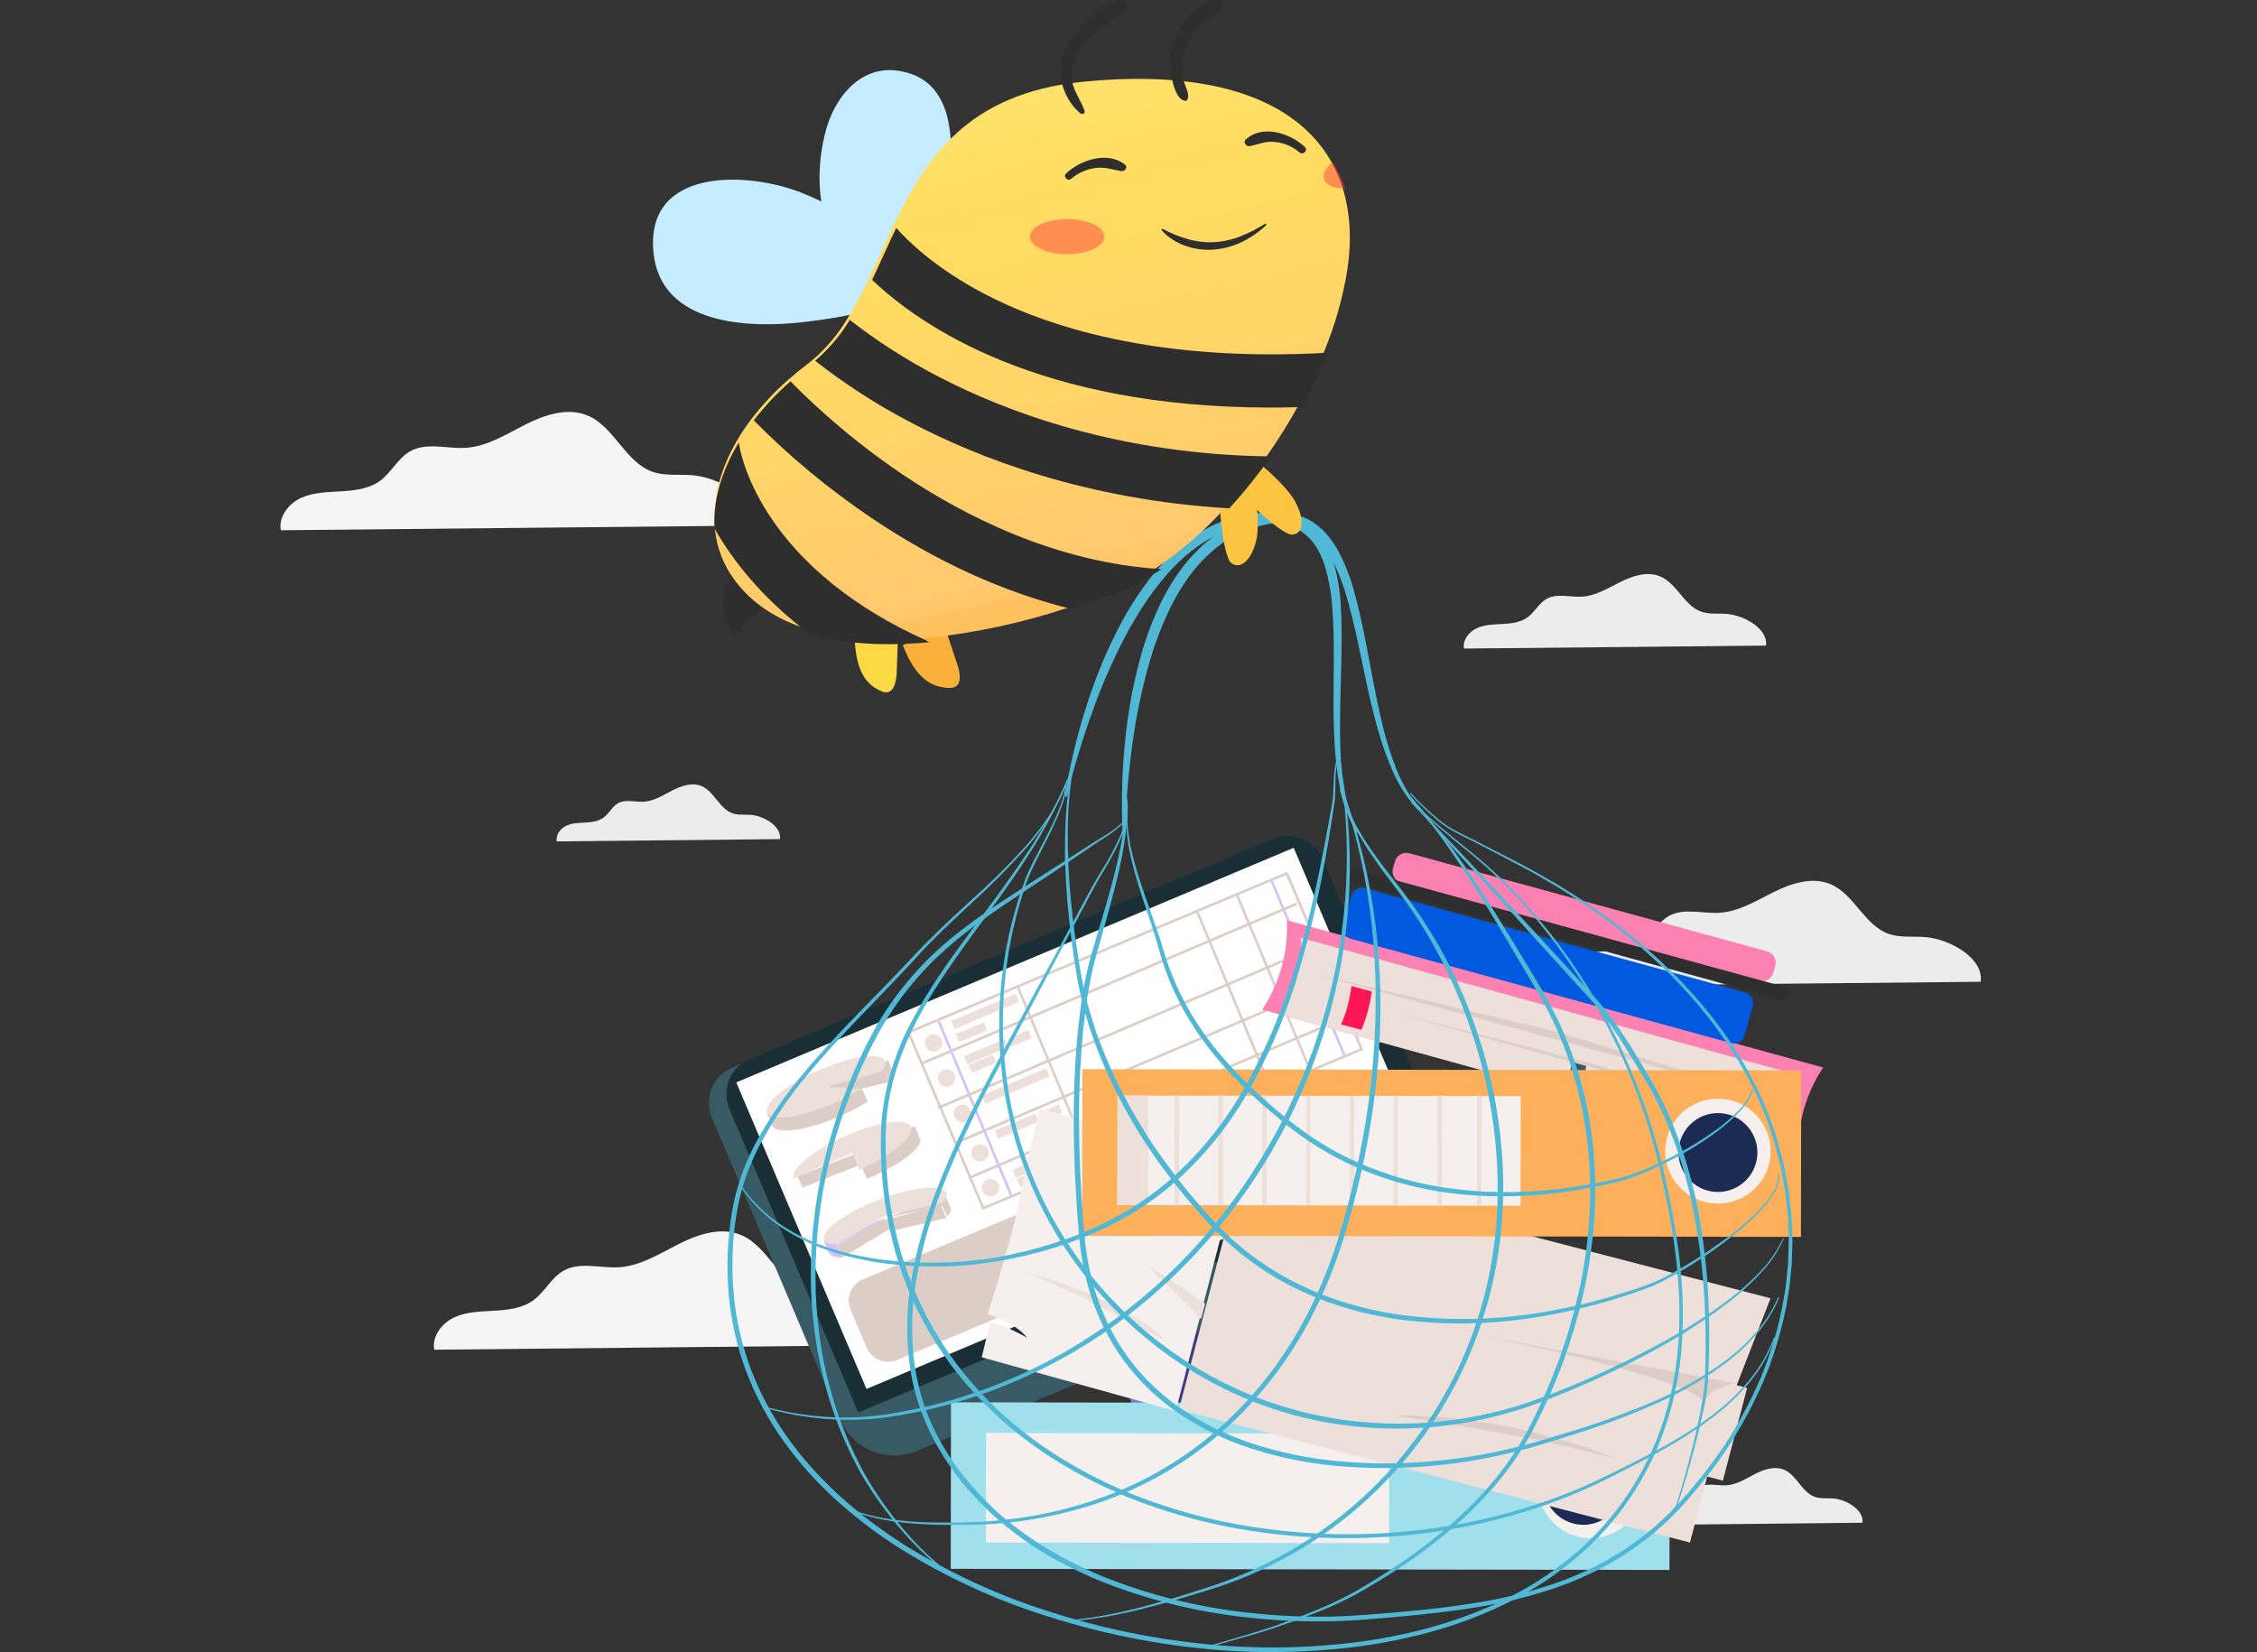 <svg width="515" height="377" viewBox="0 0 515 377" fill="none" xmlns="http://www.w3.org/2000/svg">
<rect x="0" y="0" width="515" height="377" fill="#333333" stroke="none"/>
<path d="M171.944 119.934C172.768 113.915 164.31 108.956 157.952 108.442C154.9 108.196 151.77 108.662 148.896 107.657C142.671 105.481 140.188 97.403 134.116 94.835C129.576 92.911 124.352 94.621 119.946 96.846C115.541 99.07 111.196 101.871 106.277 102.19C102.006 102.46 97.356 100.866 93.615 102.968C90.826 104.531 89.343 107.755 86.799 109.661C84.254 111.567 81.001 111.917 77.883 112.113C74.765 112.309 71.537 112.315 68.693 113.621C65.85 114.926 63.5 117.923 64.092 121L171.944 119.934Z" fill="#F5F5F5"/>
<path d="M451.949 224.036C452.697 218.687 445.02 214.289 439.254 213.831C436.503 213.608 433.642 214.024 431.038 213.133C425.389 211.199 423.134 204.024 417.626 201.741C413.508 200.03 408.766 201.554 404.759 203.548C400.752 205.542 396.794 208.012 392.358 208.289C388.48 208.536 384.264 207.121 380.87 208.982C378.339 210.374 377.016 213.241 374.682 214.928C372.347 216.615 369.425 216.934 366.594 217.084C363.763 217.235 360.834 217.265 358.255 218.428C355.676 219.59 353.549 222.265 354.083 225L451.949 224.036Z" fill="#ECECEC"/>
<path d="M402.964 147.327C403.491 143.536 398.061 140.418 394.022 140.091C392.085 139.939 390.074 140.23 388.235 139.599C384.264 138.228 382.676 133.146 378.796 131.526C375.897 130.313 372.556 131.393 369.743 132.794C366.93 134.195 364.153 135.954 361.015 136.154C358.281 136.33 355.314 135.323 352.924 136.645C351.14 137.628 350.209 139.678 348.566 140.861C346.923 142.044 344.888 142.28 342.872 142.389C340.855 142.499 338.814 142.517 337 143.336C335.185 144.154 333.684 146.059 334.058 148L402.964 147.327Z" fill="#ECECEC"/>
<path d="M424.974 347.483C425.363 344.583 421.362 342.202 418.36 341.952C416.929 341.834 415.443 342.058 414.097 341.572C411.162 340.525 409.987 336.64 407.118 335.4C404.975 334.477 402.502 335.3 400.42 336.372C398.337 337.445 396.285 338.785 393.965 338.941C391.943 339.072 389.75 338.317 387.984 339.315C386.669 340.069 385.981 341.622 384.763 342.538C383.545 343.455 382.029 343.623 380.555 343.71C379.081 343.798 377.553 343.804 376.213 344.434C374.873 345.063 373.777 346.516 374.039 348L424.974 347.483Z" fill="#ECECEC"/>
<path d="M177.974 191.483C178.363 188.584 174.368 186.203 171.365 185.954C169.927 185.835 168.441 186.06 167.101 185.573C164.165 184.526 162.99 180.643 160.121 179.402C157.977 178.474 155.51 179.303 153.421 180.369C151.332 181.434 149.291 182.787 146.964 182.943C144.948 183.074 142.749 182.32 140.983 183.317C139.667 184.071 138.979 185.623 137.761 186.54C136.543 187.456 135.026 187.624 133.552 187.705C132.078 187.786 130.555 187.805 129.209 188.435C127.863 189.064 126.773 190.516 127.041 192L177.974 191.483Z" fill="#ECECEC"/>
<path d="M206.944 306.91C207.768 300.891 199.304 295.944 192.952 295.429C189.9 295.185 186.77 295.65 183.896 294.646C177.671 292.472 175.188 284.402 169.116 281.83C164.576 279.914 159.352 281.622 154.946 283.845C150.54 286.067 146.196 288.866 141.277 289.178C137.006 289.453 132.356 287.861 128.615 289.955C125.826 291.523 124.343 294.744 121.799 296.648C119.254 298.552 116.001 298.901 112.883 299.097C109.765 299.293 106.531 299.299 103.693 300.603C100.855 301.908 98.5 304.92 99.092 308L206.944 306.91Z" fill="#F5F5F5"/>
<path d="M259.253 328L280 318.815L275.526 297L256 305.759L259.253 328Z" fill="#7D7CBF"/>
<path d="M253.269 331.985L294.49 314.636C295.324 314.285 295.738 313.383 295.415 312.622L295.412 312.617C295.089 311.856 294.151 311.523 293.317 311.874L252.096 329.224C251.262 329.575 250.848 330.476 251.171 331.238L251.174 331.243C251.497 332.004 252.435 332.336 253.269 331.985Z" fill="#7D7CBF"/>
<path d="M167.203 243.548L286.303 193.419C288.474 192.505 290.92 192.488 293.105 193.37C295.289 194.253 297.032 195.963 297.95 198.125L327.169 266.911C328.558 270.181 328.587 273.865 327.25 277.155C325.914 280.445 323.321 283.073 320.04 284.46L209.317 331.063C206.03 332.446 202.326 332.473 199.018 331.137C195.711 329.8 193.071 327.211 191.681 323.938L162.462 255.151C162.007 254.079 161.769 252.929 161.76 251.765C161.752 250.601 161.975 249.448 162.415 248.37C162.855 247.292 163.505 246.311 164.326 245.484C165.148 244.656 166.125 243.998 167.203 243.548V243.548Z" fill="#375A64"/>
<path d="M263.253 327L284 317.828L277.163 296L260 304.79L263.253 327Z" fill="url(#paint0_linear_553_2398)"/>
<path d="M291 314.985L270.79 323L260 303.319L278.586 297L291 314.985Z" fill="url(#paint1_linear_553_2398)"/>
<path d="M171.187 241.554L290.302 191.42C292.473 190.506 294.92 190.488 297.104 191.371C299.289 192.253 301.032 193.963 301.95 196.125L331.169 264.911C332.559 268.185 332.587 271.874 331.245 275.167C329.904 278.46 327.303 281.087 324.016 282.471L213.319 329.062C210.032 330.446 206.326 330.473 203.019 329.136C199.711 327.8 197.071 325.211 195.681 321.937L166.462 253.151C165.544 250.989 165.526 248.553 166.412 246.378C167.298 244.203 169.015 242.468 171.187 241.554Z" fill="#375A64"/>
<path d="M171.187 241.554L290.302 191.42C292.473 190.506 294.918 190.485 297.1 191.361C299.282 192.237 301.022 193.938 301.936 196.091L331.329 265.288L195.841 322.314L166.45 253.122C165.996 252.056 165.759 250.911 165.752 249.753C165.744 248.594 165.967 247.445 166.406 246.371C166.846 245.297 167.495 244.318 168.315 243.492C169.135 242.665 170.111 242.007 171.187 241.554Z" fill="#1A2E35"/>
<path d="M295.193 193.465L168 247L197.713 316.951L324.906 263.416L295.193 193.465Z" fill="white"/>
<path d="M255.269 330.985L296.49 313.636C297.324 313.285 297.738 312.383 297.415 311.622L297.412 311.617C297.089 310.856 296.151 310.523 295.317 310.874L254.096 328.224C253.262 328.575 252.848 329.476 253.171 330.238L253.174 330.243C253.497 331.004 254.435 331.336 255.269 330.985Z" fill="url(#paint2_linear_553_2398)"/>
<path d="M230.838 272.977C230.767 273.007 230.687 273.008 230.615 272.978C230.544 272.949 230.487 272.892 230.456 272.82L214.025 233.404C214.01 233.37 214.001 233.332 214 233.294C213.999 233.256 214.006 233.218 214.02 233.182C214.034 233.146 214.054 233.114 214.081 233.087C214.108 233.06 214.139 233.038 214.174 233.024C214.245 232.993 214.324 232.992 214.395 233.02C214.467 233.049 214.524 233.104 214.555 233.175L230.975 272.596C231.005 272.666 231.008 272.744 230.983 272.815C230.957 272.886 230.905 272.944 230.838 272.977Z" fill="#D0C3FC"/>
<path d="M248.828 264.979C248.756 265.007 248.677 265.007 248.606 264.978C248.535 264.949 248.478 264.893 248.446 264.822L232.023 225.403C231.993 225.333 231.992 225.253 232.02 225.182C232.048 225.111 232.103 225.053 232.172 225.023C232.243 224.993 232.323 224.992 232.395 225.022C232.466 225.051 232.523 225.108 232.553 225.18L248.976 264.592C249.007 264.664 249.008 264.744 248.98 264.816C248.952 264.889 248.897 264.947 248.828 264.979V264.979Z" fill="#DDCDC7"/>
<path d="M289.851 247.963C289.816 247.983 289.778 247.995 289.739 247.999C289.7 248.002 289.66 247.998 289.623 247.986C289.585 247.973 289.551 247.953 289.521 247.926C289.492 247.899 289.468 247.867 289.452 247.83L273.023 208.407C273.008 208.372 273 208.334 273 208.296C273 208.257 273.007 208.219 273.021 208.183C273.035 208.148 273.056 208.115 273.082 208.088C273.109 208.06 273.14 208.039 273.175 208.023C273.21 208.008 273.247 208 273.285 208C273.323 208 273.36 208.007 273.395 208.021C273.431 208.035 273.463 208.057 273.49 208.083C273.517 208.11 273.538 208.142 273.553 208.178L289.982 247.607C290.006 247.672 290.006 247.745 289.982 247.81C289.958 247.876 289.911 247.93 289.851 247.963V247.963Z" fill="#DDCDC7"/>
<path d="M298.843 243.977C298.808 243.992 298.771 244 298.733 244C298.695 244 298.658 243.993 298.623 243.978C298.588 243.963 298.557 243.942 298.53 243.915C298.503 243.888 298.482 243.856 298.468 243.82L282.023 204.407C281.993 204.336 281.992 204.255 282.021 204.183C282.049 204.111 282.105 204.054 282.175 204.023C282.245 203.993 282.324 203.992 282.395 204.021C282.466 204.05 282.523 204.106 282.553 204.178L298.974 243.597C299.005 243.665 299.008 243.743 298.984 243.814C298.96 243.885 298.909 243.944 298.843 243.977V243.977Z" fill="#DDCDC7"/>
<path d="M306.826 240.976C306.756 241.007 306.676 241.008 306.605 240.98C306.534 240.951 306.476 240.896 306.445 240.825L290.023 201.404C289.993 201.333 289.992 201.253 290.02 201.182C290.048 201.111 290.103 201.053 290.172 201.023C290.243 200.993 290.323 200.992 290.395 201.022C290.466 201.051 290.523 201.108 290.553 201.18L306.975 240.596C306.99 240.63 306.999 240.668 307 240.706C307.001 240.744 306.994 240.782 306.98 240.818C306.966 240.854 306.946 240.886 306.919 240.913C306.892 240.94 306.861 240.962 306.826 240.976V240.976Z" fill="#D0C3FC"/>
<path d="M295.821 206.571L210.411 242.977C210.338 243.007 210.257 243.008 210.183 242.978C210.11 242.948 210.052 242.89 210.021 242.817C209.992 242.744 209.993 242.663 210.023 242.591C210.052 242.519 210.108 242.461 210.18 242.43L295.589 206.024C295.661 205.993 295.742 205.992 295.815 206.021C295.888 206.051 295.946 206.108 295.976 206.181C296.007 206.253 296.008 206.335 295.979 206.408C295.95 206.481 295.893 206.54 295.821 206.571Z" fill="#DDCDC7"/>
<path d="M299.792 216.577L214.406 252.977C214.371 252.992 214.333 253 214.294 253C214.255 253 214.217 252.992 214.182 252.978C214.146 252.963 214.114 252.941 214.086 252.914C214.059 252.886 214.037 252.853 214.023 252.818C214.008 252.782 214 252.743 214 252.704C214 252.665 214.008 252.627 214.022 252.591C214.037 252.555 214.059 252.522 214.086 252.495C214.113 252.467 214.145 252.445 214.181 252.43L299.566 216.037C299.602 216.017 299.642 216.005 299.683 216.001C299.724 215.998 299.765 216.003 299.804 216.016C299.842 216.03 299.878 216.052 299.908 216.08C299.938 216.108 299.961 216.142 299.977 216.181C299.993 216.219 300.001 216.26 300 216.301C299.999 216.343 299.99 216.383 299.972 216.421C299.955 216.458 299.93 216.491 299.898 216.518C299.867 216.545 299.831 216.565 299.792 216.577V216.577Z" fill="#DDCDC7"/>
<path d="M303.804 224.577L218.406 260.977C218.371 260.992 218.333 261 218.294 261C218.255 261 218.217 260.992 218.182 260.978C218.146 260.963 218.114 260.941 218.086 260.914C218.059 260.886 218.037 260.853 218.022 260.818C218.008 260.782 218 260.743 218 260.704C218 260.665 218.007 260.627 218.022 260.591C218.037 260.555 218.059 260.522 218.086 260.495C218.113 260.467 218.145 260.445 218.181 260.43L303.566 224.037C303.602 224.017 303.642 224.005 303.683 224.001C303.724 223.998 303.765 224.003 303.804 224.016C303.842 224.03 303.878 224.052 303.908 224.08C303.938 224.108 303.961 224.142 303.977 224.181C303.993 224.219 304.001 224.26 304 224.301C303.999 224.343 303.99 224.383 303.972 224.421C303.955 224.458 303.93 224.491 303.898 224.518C303.867 224.545 303.831 224.565 303.792 224.577H303.804Z" fill="#DDCDC7"/>
<path d="M306.819 232.551L221.434 268.963C221.398 268.983 221.358 268.995 221.317 268.999C221.276 269.002 221.235 268.997 221.197 268.984C221.158 268.97 221.122 268.948 221.092 268.92C221.062 268.892 221.039 268.858 221.023 268.819C221.007 268.781 220.999 268.74 221 268.699C221.001 268.657 221.01 268.617 221.028 268.579C221.045 268.542 221.07 268.509 221.102 268.482C221.133 268.455 221.169 268.435 221.208 268.423L306.594 232.023C306.629 232.008 306.667 232 306.706 232C306.745 232 306.783 232.008 306.818 232.022C306.854 232.037 306.886 232.059 306.914 232.086C306.941 232.114 306.963 232.147 306.978 232.182C306.992 232.218 307 232.257 307 232.296C307 232.335 306.993 232.373 306.978 232.409C306.963 232.445 306.941 232.478 306.914 232.505C306.887 232.533 306.855 232.555 306.819 232.57V232.551Z" fill="#DDCDC7"/>
<path d="M310.818 239.69L224.47 275.977C224.434 275.992 224.396 276 224.358 276C224.32 276 224.282 275.992 224.246 275.978C224.211 275.963 224.179 275.941 224.152 275.914C224.125 275.887 224.104 275.855 224.09 275.819L207.024 235.687C207.009 235.653 207 235.615 207 235.577C207 235.54 207.007 235.502 207.021 235.467C207.035 235.432 207.056 235.4 207.083 235.373C207.11 235.346 207.142 235.324 207.177 235.31L293.525 199.022C293.596 198.993 293.677 198.993 293.749 199.021C293.821 199.049 293.879 199.104 293.911 199.174L310.977 239.306C310.992 239.341 311 239.38 311 239.418C311 239.457 310.993 239.495 310.978 239.531C310.963 239.566 310.941 239.599 310.914 239.626C310.886 239.653 310.854 239.675 310.818 239.69V239.69ZM224.513 275.326L310.303 239.269L293.464 199.674L207.673 235.736L224.513 275.326Z" fill="#DDCDC7"/>
<path d="M231.747 226.793L217 233L217.782 234.841L232.529 228.634L231.747 226.793Z" fill="#EDDFDA"/>
<path d="M246.747 262.793L232 269L232.782 270.841L247.529 264.634L246.747 262.793Z" fill="#EDDFDA"/>
<path d="M224.452 233.284L218 236L218.782 237.841L225.234 235.125L224.452 233.284Z" fill="#EDDFDA"/>
<path d="M213 240C214.105 240 215 239.105 215 238C215 236.895 214.105 236 213 236C211.895 236 211 236.895 211 238C211 239.105 211.895 240 213 240Z" fill="#EDDFDA"/>
<path d="M229.217 237.121L220 241L220.782 242.841L229.999 238.962L229.217 237.121Z" fill="#EDDFDA"/>
<path d="M234.608 235.06L230 237L230.782 238.841L235.39 236.901L234.608 235.06Z" fill="#EDDFDA"/>
<path d="M226.53 240.672L221 243L221.782 244.841L227.312 242.513L226.53 240.672Z" fill="#EDDFDA"/>
<path d="M216 248C217.105 248 218 247.105 218 246C218 244.895 217.105 244 216 244C214.895 244 214 244.895 214 246C214 247.105 214.895 248 216 248Z" fill="#EDDFDA"/>
<path d="M238.747 243.793L224 250L224.782 251.841L239.529 245.634L238.747 243.793Z" fill="#EDDFDA"/>
<path d="M220.407 255.906C221.425 255.477 221.901 254.306 221.469 253.289C221.037 252.272 219.861 251.796 218.843 252.224C217.825 252.653 217.35 253.824 217.782 254.841C218.214 255.857 219.389 256.334 220.407 255.906Z" fill="#EDDFDA"/>
<path d="M236.217 254.121L227 258L227.782 259.841L236.999 255.962L236.217 254.121Z" fill="#EDDFDA"/>
<path d="M245.139 260.733L235 265L235.782 266.841L245.921 262.574L245.139 260.733Z" fill="#EDDFDA"/>
<path d="M233.765 265.836L231 267L231.782 268.841L234.547 267.677L233.765 265.836Z" fill="#EDDFDA"/>
<path d="M241.608 252.06L237 254L237.782 255.841L242.39 253.901L241.608 252.06Z" fill="#EDDFDA"/>
<path d="M224.393 264.922C225.414 264.498 225.894 263.329 225.467 262.31C225.04 261.291 223.867 260.809 222.847 261.233C221.827 261.657 221.346 262.826 221.773 263.844C222.2 264.863 223.373 265.345 224.393 264.922Z" fill="#EDDFDA"/>
<path d="M226 273C227.105 273 228 272.105 228 271C228 269.895 227.105 269 226 269C224.895 269 224 269.895 224 271C224 272.105 224.895 273 226 273Z" fill="#EDDFDA"/>
<path d="M203 246.875L190.107 250L189 247.556L201.705 244L203 246.875Z" fill="#DDCDC7"/>
<path d="M176.204 256.843C177.088 258.986 183.924 258.066 191.484 254.789C193.737 253.818 195.915 252.674 198 251.366L196.698 248.523L188.677 248L175 253.938L176.204 256.843Z" fill="#DDCDC7"/>
<path d="M189 248L201.927 244.452L203.238 247.236C203.891 246.344 204.155 245.554 203.909 244.943L202.678 242L189 248Z" fill="#DDCDC7"/>
<path d="M186.933 244.175C179.529 247.41 174.226 251.745 175.093 253.86C175.96 255.975 182.659 255.061 190.063 251.826C192.239 250.888 194.343 249.782 196.359 248.517L188.498 248.001L201.138 244.542C201.866 243.603 202.167 242.776 201.909 242.141C201.042 240.026 194.336 240.934 186.933 244.175Z" fill="#EDDFDA"/>
<path d="M196.6 266.254L197.8 269C205.37 265.909 210.791 261.767 209.905 259.746L208.705 257L195 262.575L196.6 266.23" fill="#DDCDC7"/>
<path d="M197 265.522L183.12 271L182 268.507L195.867 263L197 265.522Z" fill="#DDCDC7"/>
<path d="M196.067 266.949C203.471 263.678 208.774 259.293 207.907 257.154C207.04 255.016 200.341 255.934 192.931 259.205C185.522 262.476 180.231 266.861 181.092 269L194.502 263.055L196.067 266.949Z" fill="#EDDFDA"/>
<path d="M202 278L214.955 275.135L216.211 277.588C216.873 276.818 217.155 276.133 216.916 275.598L215.776 273L202 278Z" fill="#DDCDC7"/>
<path d="M202 278.393L203.046 281L216 277.949L214.633 275L202 278.393Z" fill="#DDCDC7"/>
<path d="M191 284.307L192.134 287L203 280.444L201.817 278L191 284.307Z" fill="#DDCDC7"/>
<path d="M189.159 285.888C189.459 286.595 190.543 286.954 192.151 287L190.992 284.307L202 278L188 283.212L189.159 285.888Z" fill="#D0C3FC"/>
<path d="M200.458 273.801C192.786 276.783 187.248 280.809 188.083 282.855C188.387 283.582 189.463 283.952 191.06 284L201.98 277.505L215.073 274.439C215.847 273.556 216.168 272.763 215.915 272.154C215.073 270.115 208.131 270.848 200.458 273.801Z" fill="#EDDFDA"/>
<path d="M307.86 245.235L196.881 291.946C194.185 293.08 192.936 296.204 194.091 298.922L197.729 307.486C198.883 310.205 202.004 311.488 204.7 310.354L315.68 263.643C318.375 262.509 319.624 259.385 318.47 256.667L314.832 248.103C313.677 245.384 310.556 244.101 307.86 245.235Z" fill="#DDCDC7"/>
<path d="M381 320.256L217 320L216.94 358L380.94 358.256L381 320.256Z" fill="#A0E0ED"/>
<path d="M374.886 339.944C375.417 333.338 370.491 327.556 363.885 327.03C357.278 326.504 351.492 331.432 350.961 338.039C350.43 344.645 355.356 350.426 361.962 350.953C368.569 351.479 374.355 346.55 374.886 339.944Z" fill="#F5F0EE"/>
<path d="M363.923 347.56C368.675 346.103 371.338 341.073 369.869 336.325C368.401 331.576 363.358 328.907 358.605 330.363C353.853 331.819 351.19 336.85 352.659 341.598C354.127 346.347 359.171 349.016 363.923 347.56Z" fill="#1C2B54"/>
<path d="M317 327.144L225 327L224.961 352L316.96 352.144L317 327.144Z" fill="#F5F0EE"/>
<path d="M283 265.015L237.195 253C237.195 253 234.088 265.967 232.136 276.006C230.92 282.327 225.38 299.865 225.38 299.865C225.38 299.865 231.655 301.768 234.349 305.253C234.349 305.253 228.639 301.982 225.946 301.78L224 309.727L268.279 322L283 265.015Z" fill="#F5F0EE"/>
<path d="M404 296.264L283.802 265L269 321.664L385.615 352L389.546 336.954L393.129 337.881L398.656 316.722L396.272 316.099L404 296.264Z" fill="#EDDFDA"/>
<path d="M339 305L396 315.661C396 315.661 389.48 316.721 389.124 320C389.124 319.975 387.436 314.936 339 305Z" fill="#DDCDC7"/>
<path d="M369 333C369 333 345.795 322.732 318 323.005C318 323.005 349.698 327.353 369 333Z" fill="#DDCDC7"/>
<path d="M275 297.488C275 297.488 267.196 291.662 262 289C262 289 272.053 298.642 274.064 301L275 297.488Z" fill="#EDDFDA"/>
<path d="M233 290C233 290 255.636 295.555 266 306C266 306 243.092 293.341 233 290Z" fill="#EDDFDA"/>
<path d="M410.363 264L288 230.396C291.998 224.364 293.972 217.222 293.637 210V210L416 243.604C411.998 249.635 410.024 256.777 410.363 264V264Z" fill="#FC81B3"/>
<path d="M403.162 217.076L321.634 194.722C320.179 194.323 318.68 195.157 318.285 196.584L317.848 198.163C317.453 199.59 318.313 201.07 319.767 201.469L401.295 223.823C402.75 224.221 404.25 223.388 404.645 221.961L405.082 220.382C405.476 218.955 404.617 217.475 403.162 217.076Z" fill="#FC81B3"/>
<path d="M398.18 226.452L311.439 202.669C310.092 202.299 308.699 203.088 308.328 204.43L306.472 211.135C306.101 212.477 306.892 213.865 308.239 214.234L394.979 238.017C396.326 238.386 397.719 237.598 398.091 236.256L399.946 229.551C400.317 228.209 399.527 226.821 398.18 226.452Z" fill="#0059DF"/>
<path d="M406.648 225.048L309.65 198.452C308.739 198.203 307.821 198.647 307.6 199.446C307.379 200.244 307.939 201.094 308.85 201.344L405.848 227.939C406.759 228.189 407.677 227.744 407.898 226.946C408.119 226.148 407.56 225.298 406.648 225.048Z" fill="#2E2E2E"/>
<path d="M406.197 263L292 231.485C295.58 226.392 297.28 220.211 296.81 214L411 245.515C407.422 250.608 405.724 256.79 406.197 263V263Z" fill="#EDDFDA"/>
<path d="M306 233.763L310.637 235C311.825 232.195 312.62 229.248 313 226.237L308.344 225C308.037 228.022 307.246 230.979 306 233.763V233.763Z" fill="#FE1556"/>
<path d="M357 248.13L360.313 249C361.16 247.04 361.728 244.98 362 242.876L358.669 242C358.45 244.113 357.887 246.181 357 248.13V248.13Z" fill="#375A64"/>
<path d="M299 222L355.058 235.393L406 251L299 222Z" fill="#DDCDC7"/>
<path d="M318 231L362.913 242.604L404 255L318 231Z" fill="#DDCDC7"/>
<path d="M411 244.256L247 244L246.94 282L410.94 282.256L411 244.256Z" fill="#FCB05C"/>
<path d="M400.15 271.492C405.033 267.01 405.34 259.436 400.836 254.574C396.332 249.712 388.723 249.404 383.84 253.885C378.958 258.367 378.651 265.941 383.155 270.803C387.659 275.665 395.268 275.973 400.15 271.492Z" fill="#F5F0EE"/>
<path d="M401 263C401 264.78 400.472 266.52 399.483 268C398.494 269.48 397.089 270.634 395.444 271.315C393.8 271.996 391.99 272.174 390.244 271.827C388.498 271.48 386.895 270.623 385.636 269.364C384.377 268.105 383.52 266.502 383.173 264.756C382.826 263.01 383.004 261.2 383.685 259.556C384.366 257.911 385.52 256.506 387 255.517C388.48 254.528 390.22 254 392 254C394.387 254 396.676 254.948 398.364 256.636C400.052 258.324 401 260.613 401 263V263Z" fill="#1C2B54"/>
<path d="M347 250.144L255 250L254.961 275L346.96 275.144L347 250.144Z" fill="#F5F0EE"/>
<path d="M262 250.011L255 250L254.961 275L261.961 275.011L262 250.011Z" fill="#EDDFDA"/>
<path d="M278.031 250L278 275L279 275.001L279.031 250.001L278.031 250Z" fill="#EDDFDA"/>
<path d="M268.031 250L268 275L269 275.001L269.031 250.001L268.031 250Z" fill="#EDDFDA"/>
<path d="M298.031 250L298 275L299 275.001L299.031 250.001L298.031 250Z" fill="#EDDFDA"/>
<path d="M288.026 250L288 275L289 275.001L289.026 250.001L288.026 250Z" fill="#EDDFDA"/>
<path d="M318.031 250L318 275L319 275.001L319.031 250.001L318.031 250Z" fill="#EDDFDA"/>
<path d="M308.031 250L308 275L309 275.001L309.031 250.001L308.031 250Z" fill="#EDDFDA"/>
<path d="M337.026 250L337 275L338 275.001L338.026 250.001L337.026 250Z" fill="#EDDFDA"/>
<path d="M328.031 250L328 275L329 275.001L329.031 250.001L328.031 250Z" fill="#EDDFDA"/>
<path d="M256.224 190.748C255.977 187.283 255.971 183.818 256.033 180.322C256.094 176.826 256.298 173.392 256.649 169.932C257.265 162.987 258.518 156.112 260.391 149.392C261.346 146.014 262.543 142.708 263.973 139.5C265.392 136.261 267.146 133.178 269.206 130.3C271.294 127.381 273.806 124.787 276.66 122.603C279.561 120.432 282.843 118.816 286.338 117.837C288.105 117.339 289.927 117.059 291.763 117.003C293.658 116.964 295.543 117.293 297.311 117.972C299.066 118.686 300.655 119.749 301.984 121.094C303.256 122.413 304.35 123.891 305.239 125.492C306.908 128.617 308.202 131.927 309.092 135.354C310.035 138.727 310.762 142.1 311.44 145.522C312.79 152.318 313.906 159.12 315.558 165.799C316.351 169.142 317.392 172.422 318.671 175.612C319.914 178.801 321.681 181.763 323.899 184.376C323.929 184.4 323.954 184.431 323.972 184.466C323.989 184.5 323.999 184.538 324 184.577C324.001 184.616 323.994 184.655 323.979 184.69C323.964 184.726 323.941 184.758 323.913 184.785C323.884 184.811 323.85 184.831 323.813 184.843C323.776 184.855 323.737 184.859 323.698 184.854C323.659 184.85 323.622 184.837 323.588 184.817C323.555 184.797 323.526 184.77 323.504 184.738C321.11 182.169 319.178 179.208 317.796 175.986C316.395 172.794 315.231 169.504 314.313 166.142C312.408 159.457 311.181 152.649 309.696 145.903C308.956 142.542 308.167 139.193 307.187 135.924C306.272 132.674 304.983 129.539 303.346 126.583C302.541 125.163 301.553 123.853 300.406 122.689C299.286 121.569 297.947 120.691 296.473 120.107C294.986 119.554 293.405 119.296 291.818 119.346C290.18 119.413 288.557 119.681 286.985 120.143C283.771 121.054 280.754 122.551 278.09 124.559C275.441 126.608 273.11 129.034 271.173 131.76C267.252 137.237 264.589 143.591 262.586 150.098C260.644 156.672 259.226 163.388 258.344 170.184C257.41 177.007 256.867 183.877 256.717 190.761V190.761C256.716 190.793 256.709 190.825 256.696 190.854C256.683 190.884 256.664 190.91 256.64 190.932C256.617 190.955 256.589 190.972 256.559 190.984C256.529 190.995 256.497 191.001 256.464 191C256.399 190.997 256.338 190.969 256.293 190.922C256.249 190.875 256.224 190.813 256.224 190.748V190.748Z" fill="#50B8D4"/>
<path d="M243 181.619C243.496 178.2 244.224 174.824 245.02 171.466C245.816 168.108 246.74 164.75 247.792 161.477C249.851 154.85 252.515 148.425 255.749 142.282C257.393 139.205 259.254 136.249 261.319 133.435C263.384 130.579 265.741 127.943 268.351 125.572C270.993 123.171 273.978 121.175 277.208 119.649C280.483 118.143 284.012 117.259 287.612 117.042C289.435 116.93 291.264 117.041 293.06 117.372C294.904 117.734 296.66 118.449 298.231 119.478C299.781 120.544 301.097 121.913 302.1 123.502C303.055 125.052 303.805 126.718 304.334 128.459C305.285 131.844 305.837 135.327 305.98 138.839C306.176 142.319 306.164 145.774 306.102 149.218C305.974 156.111 305.637 162.973 305.809 169.811C305.874 173.222 306.189 176.624 306.751 179.989C307.287 183.348 308.372 186.597 309.964 189.605C309.982 189.635 309.993 189.668 309.998 189.703C310.002 189.737 310 189.772 309.991 189.805C309.982 189.839 309.966 189.87 309.945 189.898C309.923 189.925 309.897 189.948 309.867 189.965C309.806 189.999 309.735 190.009 309.668 189.992C309.6 189.975 309.542 189.932 309.505 189.874C307.731 186.87 306.489 183.584 305.833 180.16C305.147 176.761 304.715 173.316 304.542 169.854C304.107 162.943 304.358 156.05 304.346 149.193C304.346 145.762 304.279 142.343 304.021 138.955C303.819 135.602 303.231 132.283 302.271 129.064C301.791 127.513 301.11 126.031 300.245 124.656C299.391 123.335 298.28 122.2 296.977 121.316C295.648 120.47 294.169 119.887 292.619 119.6C291.017 119.322 289.387 119.242 287.765 119.362C284.463 119.582 281.23 120.41 278.23 121.805C275.221 123.23 272.441 125.092 269.979 127.33C265.016 131.836 261.086 137.453 257.769 143.363C254.494 149.351 251.696 155.588 249.402 162.015C247.049 168.454 245.067 175.021 243.465 181.686V181.686C243.449 181.749 243.41 181.802 243.355 181.837C243.3 181.871 243.235 181.882 243.172 181.869C243.12 181.851 243.076 181.817 243.045 181.772C243.014 181.727 242.998 181.674 243 181.619V181.619Z" fill="#50B8D4"/>
<path d="M257.26 182.625C257.547 185.55 257.049 188.497 255.817 191.168C254.645 193.822 253.287 196.391 251.753 198.856C251.016 200.107 250.273 201.345 249.592 202.614L247.565 206.446L243.507 214.122L235.397 229.468C232.671 234.575 229.908 239.658 227.225 244.777C221.865 255.009 216.788 265.425 213.104 276.347C211.234 281.788 209.833 287.376 208.917 293.053C208.013 298.719 207.887 304.481 208.542 310.181C209.189 315.872 210.809 321.413 213.331 326.563C215.889 331.689 219.186 336.417 223.118 340.597C225.05 342.716 227.117 344.709 229.306 346.565C231.527 348.394 233.843 350.107 236.244 351.696C238.657 353.264 241.156 354.71 243.704 356.053C246.252 357.395 248.892 358.579 251.556 359.714C262.305 364.027 273.606 366.83 285.134 368.043C290.89 368.684 296.68 368.975 302.472 368.915C308.262 368.872 314.039 368.305 319.835 367.817C325.63 367.329 331.383 366.657 337.099 365.706C342.816 364.802 348.449 363.433 353.94 361.611C359.423 359.798 364.669 357.34 369.565 354.289C374.447 351.217 378.905 347.525 382.827 343.306C386.726 339.059 390.305 334.531 393.534 329.761C396.68 324.931 399.409 319.847 401.694 314.562C403.908 309.248 405.587 303.73 406.704 298.087L407.441 293.816L407.883 289.545L407.993 288.471L408.03 287.397L408.097 285.243L408.165 283.089C408.165 282.369 408.116 281.649 408.091 280.935L408.005 278.781C407.969 278.061 408.005 277.341 407.87 276.628L407.391 272.356C407.33 271.642 407.164 270.941 407.041 270.233L406.649 268.11L406.249 265.992L405.709 263.906C404.364 258.306 402.365 252.881 399.754 247.742C397.152 242.599 394.068 237.71 390.544 233.141C387.024 228.562 383.144 224.267 378.941 220.297C374.744 216.31 370.29 212.6 365.605 209.192C360.907 205.8 356.02 202.673 350.969 199.826C348.451 198.386 345.879 197.056 343.306 195.713L335.583 191.699C332.986 190.417 330.303 189.166 328.074 187.257C325.854 185.379 323.754 183.366 321.787 181.228C321.763 181.202 321.75 181.169 321.75 181.134C321.75 181.099 321.763 181.065 321.787 181.039C321.812 181.014 321.847 181 321.882 181C321.918 181 321.952 181.014 321.977 181.039C323.95 183.154 326.052 185.147 328.27 187.006C330.475 188.88 333.127 190.094 335.73 191.363L343.484 195.347C346.063 196.671 348.654 197.995 351.183 199.429C356.266 202.26 361.185 205.37 365.918 208.747C370.648 212.134 375.148 215.827 379.389 219.803C383.638 223.774 387.564 228.075 391.128 232.665C394.704 237.262 397.823 242.193 400.441 247.388C403.09 252.572 405.118 258.046 406.483 263.698L407.041 265.803L407.441 267.945L407.846 270.087C407.969 270.8 408.14 271.508 408.202 272.234L408.693 276.56C408.797 277.28 408.797 278.006 408.834 278.733L408.926 280.911C408.926 281.631 409 282.357 409 283.083L408.939 285.261L408.871 287.44L408.834 288.526L408.73 289.612L408.288 293.944L407.557 298.215C406.437 303.92 404.749 309.5 402.517 314.873C400.221 320.215 397.475 325.354 394.308 330.237C391.067 335.066 387.472 339.651 383.551 343.953C379.578 348.239 375.06 351.993 370.112 355.119C365.153 358.218 359.839 360.718 354.284 362.563C348.74 364.403 343.055 365.789 337.283 366.706C331.524 367.67 325.735 368.317 319.939 368.854C317.041 369.123 314.143 369.361 311.239 369.592C308.335 369.824 305.413 369.94 302.496 369.989C296.658 370.061 290.82 369.776 285.017 369.135C273.377 367.935 261.962 365.127 251.102 360.794C248.407 359.671 245.742 358.463 243.12 357.133C240.499 355.803 238 354.314 235.55 352.715C233.121 351.087 230.78 349.331 228.539 347.456C226.302 345.56 224.191 343.522 222.221 341.354C218.221 337.072 214.87 332.234 212.275 326.991C209.707 321.723 208.061 316.059 207.406 310.242C206.751 304.443 206.889 298.583 207.818 292.821C208.751 287.082 210.19 281.434 212.115 275.944C215.891 264.961 221.067 254.533 226.488 244.313L242.991 213.829L247.111 206.19L249.18 202.37C249.88 201.095 250.635 199.863 251.384 198.624C252.93 196.187 254.305 193.647 255.498 191.021C256.634 188.391 257.34 185.53 257.002 182.662C256.998 182.63 257.007 182.597 257.027 182.571C257.047 182.546 257.077 182.529 257.109 182.525C257.142 182.521 257.175 182.53 257.201 182.55C257.227 182.57 257.244 182.599 257.248 182.631L257.26 182.625Z" fill="#50B8D4"/>
<path d="M243.594 178.147C241.67 183.912 238.078 188.957 234.168 193.521C230.136 198.02 225.871 202.308 221.389 206.365C216.976 210.49 212.539 214.573 208.555 219.088C204.467 223.542 200.213 227.831 196.045 232.194C191.877 236.557 187.771 240.962 183.965 245.599C180.114 250.207 176.718 255.171 173.821 260.424C170.93 265.659 168.967 271.35 168.017 277.247C167.094 283.158 166.888 289.158 167.404 295.118C167.931 301.07 169.262 306.923 171.363 312.521C173.501 318.107 176.356 323.395 179.858 328.253C186.833 338.002 196.094 345.984 206.213 352.437C216.435 358.823 227.42 363.914 238.912 367.591C250.391 371.33 262.238 373.845 274.252 375.092C286.263 376.356 298.383 376.203 310.358 374.635C322.292 373.014 334.084 369.76 344.791 364.276C347.457 362.903 350.043 361.383 352.539 359.725C355.032 358.056 357.421 356.236 359.691 354.277C364.238 350.351 368.228 345.829 371.551 340.836C374.864 335.837 377.5 330.427 379.39 324.744C381.272 319.052 382.455 313.156 382.914 307.183C383.889 295.216 382.301 283.182 379.776 271.452C379.163 268.516 378.458 265.585 377.705 262.684C376.951 259.784 376.099 256.896 375.13 254.05C374.162 251.205 373.151 248.384 372.005 245.605C371.453 244.204 370.834 242.839 370.239 241.456C369.645 240.073 369.014 238.714 368.333 237.373C363.083 226.535 356.403 216.441 348.469 207.358C344.535 202.791 340.204 198.579 335.524 194.77C333.195 192.85 330.848 190.955 328.549 188.987C326.216 187.057 324.03 184.957 322.01 182.705C321.994 182.693 321.982 182.677 321.974 182.659C321.965 182.642 321.96 182.622 321.96 182.603C321.96 182.583 321.964 182.563 321.972 182.546C321.981 182.528 321.993 182.512 322.008 182.499C322.023 182.486 322.041 182.477 322.06 182.472C322.079 182.467 322.099 182.466 322.118 182.469C322.138 182.473 322.156 182.48 322.172 182.492C322.189 182.503 322.202 182.517 322.212 182.535C324.235 184.766 326.421 186.845 328.752 188.756C331.05 190.705 333.41 192.588 335.751 194.495C340.466 198.294 344.833 202.5 348.8 207.066C356.816 216.141 363.575 226.242 368.897 237.099C369.584 238.47 370.196 239.829 370.809 241.194C371.422 242.559 372.035 243.948 372.599 245.349C373.77 248.134 374.812 250.973 375.786 253.825C376.761 256.676 377.625 259.577 378.409 262.489C379.194 265.402 379.868 268.345 380.506 271.294C383.049 283.06 384.679 295.161 383.723 307.244C383.272 313.279 382.093 319.238 380.211 324.993C378.305 330.755 375.643 336.242 372.293 341.311C368.936 346.379 364.901 350.969 360.298 354.954C357.995 356.953 355.569 358.809 353.035 360.511C350.505 362.196 347.884 363.742 345.184 365.141C334.366 370.723 322.469 374.001 310.45 375.658C298.394 377.253 286.19 377.427 274.093 376.176C261.998 374.939 250.069 372.429 238.507 368.688C226.916 364.997 215.834 359.88 205.521 353.455C200.373 350.215 195.511 346.545 190.989 342.487C186.462 338.419 182.389 333.877 178.841 328.942C175.298 323.994 172.414 318.612 170.26 312.929C168.13 307.233 166.784 301.277 166.258 295.222C165.757 289.172 165.986 283.085 166.938 277.089C167.911 271.073 169.934 265.272 172.914 259.948C175.874 254.658 179.338 249.663 183.26 245.032C187.115 240.365 191.258 235.954 195.457 231.627C199.655 227.301 203.927 223.024 208.021 218.606C212.116 214.189 216.565 210.033 221.009 205.957C225.521 201.954 229.817 197.717 233.88 193.265C237.833 188.756 241.425 183.778 243.386 178.086C243.39 178.071 243.398 178.056 243.408 178.044C243.418 178.031 243.431 178.021 243.445 178.013C243.459 178.006 243.475 178.001 243.492 178C243.508 177.999 243.524 178.002 243.539 178.007C243.563 178.021 243.581 178.042 243.591 178.068C243.601 178.093 243.602 178.121 243.594 178.147Z" fill="#50B8D4"/>
<path d="M406.983 282.756C405.683 285.637 403.899 288.275 401.708 290.558C399.566 292.864 397.242 294.994 394.758 296.93C389.77 300.775 384.494 304.234 378.975 307.276C373.474 310.355 367.813 313.13 362.055 315.686C359.17 316.956 356.258 318.163 353.32 319.307C350.38 320.433 347.409 321.523 344.359 322.35C332.153 325.892 319.342 326.87 306.736 325.223C294.129 323.547 282.035 319.177 271.283 312.412C260.534 305.665 251.28 296.807 244.088 286.377C236.89 275.948 231.971 264.13 229.65 251.689C228.489 245.513 227.938 239.239 228.005 232.957C228.093 223.508 229.58 214.125 232.419 205.108C232.889 203.605 233.403 202.126 233.953 200.648C234.503 199.169 235.218 197.757 235.927 196.351C237.346 193.552 238.862 190.807 240.206 187.977C240.893 186.57 241.505 185.127 242.04 183.656C242.58 182.195 242.929 180.672 243.079 179.122C243.08 179.105 243.084 179.088 243.092 179.072C243.099 179.057 243.11 179.043 243.123 179.031C243.136 179.02 243.152 179.011 243.168 179.006C243.185 179.001 243.202 178.999 243.22 179.001C243.237 179.001 243.254 179.006 243.27 179.013C243.286 179.021 243.3 179.031 243.311 179.044C243.323 179.058 243.331 179.073 243.337 179.089C243.342 179.106 243.344 179.123 243.342 179.141C243.209 180.717 242.872 182.269 242.34 183.76C241.821 185.246 241.225 186.705 240.555 188.129C239.24 190.983 237.743 193.746 236.361 196.552C235.671 197.958 235.004 199.37 234.448 200.812C233.892 202.254 233.421 203.763 232.975 205.254C232.065 208.243 231.306 211.276 230.701 214.34C228.257 226.622 228.213 239.257 230.573 251.555C232.962 263.824 237.873 275.468 244.999 285.757C252.117 296.045 261.269 304.78 271.894 311.426C282.529 318.061 294.46 322.366 306.895 324.054C319.338 325.719 331.991 324.834 344.078 321.456C347.098 320.652 350.044 319.581 352.984 318.48C355.924 317.378 358.822 316.179 361.701 314.932C367.459 312.43 373.113 309.692 378.62 306.679C384.151 303.716 389.444 300.333 394.452 296.559C396.959 294.668 399.31 292.58 401.482 290.315C403.677 288.082 405.473 285.493 406.794 282.659C406.799 282.644 406.808 282.631 406.82 282.62C406.831 282.608 406.845 282.6 406.86 282.594C406.875 282.588 406.891 282.586 406.907 282.586C406.922 282.587 406.938 282.591 406.952 282.598C406.976 282.616 406.992 282.642 406.998 282.671C407.003 282.701 406.998 282.731 406.983 282.756V282.756Z" fill="#50B8D4"/>
<path d="M244.867 175.167C242.144 182.264 238.663 189.051 234.483 195.413C230.396 201.827 225.824 207.913 221.363 214.053C216.901 220.193 212.556 226.419 209.089 233.125C207.345 236.464 205.878 239.938 204.701 243.513C202.943 248.871 202.056 254.473 202.074 260.108L202.111 262.932C202.111 263.869 202.191 264.812 202.228 265.749C202.417 269.509 202.847 273.253 203.516 276.959C204.167 280.666 205.072 284.326 206.223 287.912C207.386 291.49 208.789 294.987 210.42 298.379C213.715 305.163 217.972 311.444 223.063 317.031C228.174 322.611 233.983 327.519 240.35 331.636C246.726 335.745 253.525 339.168 260.633 341.848C267.751 344.522 275.101 346.544 282.591 347.891C297.605 350.584 312.961 350.827 328.054 348.609C335.6 347.507 343.037 345.764 350.282 343.4C353.903 342.225 357.468 340.892 360.954 339.383C364.44 337.874 367.84 336.176 371.252 334.46C378.058 331.058 384.808 327.468 390.841 322.843C393.867 320.552 396.627 317.936 399.071 315.041C401.505 312.139 403.423 308.846 404.741 305.305C404.747 305.289 404.755 305.274 404.767 305.261C404.778 305.248 404.792 305.238 404.807 305.231C404.823 305.223 404.84 305.219 404.857 305.218C404.874 305.217 404.891 305.22 404.907 305.226C404.924 305.231 404.94 305.24 404.953 305.251C404.967 305.263 404.978 305.277 404.986 305.293C404.994 305.309 404.998 305.326 405 305.344C405.001 305.361 404.999 305.379 404.993 305.396C403.694 308.986 401.784 312.328 399.347 315.279C396.906 318.209 394.146 320.862 391.117 323.19C385.085 327.894 378.328 331.557 371.54 335.014C368.153 336.754 364.753 338.519 361.242 340.04C357.732 341.562 354.16 342.931 350.527 344.13C343.248 346.53 335.774 348.305 328.189 349.436C313.005 351.709 297.548 351.503 282.432 348.828C274.88 347.487 267.466 345.469 260.283 342.797C253.094 340.111 246.217 336.67 239.767 332.531C233.304 328.384 227.405 323.431 222.216 317.792C217.034 312.145 212.695 305.793 209.328 298.927C207.658 295.489 206.235 291.939 205.069 288.302C203.921 284.652 203.023 280.929 202.381 277.159C201.718 273.406 201.294 269.616 201.111 265.81C201.111 264.861 201.006 263.905 201 262.956V260.102C200.996 258.189 201.097 256.277 201.301 254.375C202.197 246.765 204.553 239.395 208.242 232.662C211.807 225.908 216.22 219.682 220.743 213.566C225.266 207.45 229.875 201.395 234.054 195.103C238.312 188.825 241.878 182.11 244.689 175.076C244.701 175.046 244.725 175.022 244.755 175.01C244.785 174.997 244.819 174.997 244.849 175.009C244.87 175.029 244.884 175.055 244.888 175.085C244.891 175.114 244.884 175.143 244.867 175.167Z" fill="#50B8D4"/>
<path d="M306.283 177.105C309.43 195.863 308.24 215.089 302.805 233.321C297.457 251.598 288.212 268.513 275.7 282.912C269.46 290.089 262.423 296.541 254.724 302.142C247.022 307.742 238.663 312.386 229.832 315.971C221.018 319.578 211.787 322.081 202.353 323.421C197.627 324.05 192.846 324.167 188.094 323.769C183.352 323.355 178.663 322.478 174.093 321.152C174.076 321.147 174.061 321.138 174.047 321.127C174.034 321.116 174.023 321.103 174.014 321.087C174.006 321.072 174.002 321.055 174 321.038C173.999 321.02 174.001 321.003 174.007 320.986C174.011 320.97 174.019 320.954 174.029 320.941C174.04 320.927 174.053 320.916 174.068 320.907C174.082 320.899 174.099 320.893 174.116 320.891C174.133 320.889 174.15 320.89 174.167 320.895C178.73 322.152 183.408 322.957 188.131 323.298C192.849 323.629 197.589 323.447 202.267 322.754C206.939 322.028 211.565 321.032 216.12 319.769C220.671 318.499 225.139 316.952 229.5 315.139C233.858 313.324 238.105 311.253 242.216 308.937C254.547 301.933 265.579 292.875 274.834 282.16C280.999 275.03 286.379 267.262 290.881 258.991C295.399 250.728 299.039 242.018 301.741 233.003C307.217 214.911 308.685 195.853 306.044 177.142C306.041 177.126 306.042 177.11 306.046 177.094C306.05 177.078 306.057 177.063 306.066 177.05C306.076 177.037 306.088 177.026 306.102 177.018C306.116 177.009 306.132 177.004 306.148 177.001C306.164 176.999 306.181 177 306.196 177.004C306.212 177.008 306.227 177.015 306.24 177.024C306.253 177.034 306.265 177.046 306.273 177.06C306.281 177.074 306.287 177.089 306.289 177.105H306.283Z" fill="#50B8D4"/>
<path d="M306.659 181.046C313.694 200.251 316.117 221.03 314.537 241.424C313.746 251.628 312.101 261.748 309.617 271.681C308.387 276.645 306.997 281.567 305.312 286.422C303.627 291.268 301.59 295.986 299.218 300.541C294.499 309.694 288.243 317.985 280.72 325.058C273.157 332.075 264.342 337.632 254.726 341.446C245.108 345.218 234.925 347.384 224.593 347.856C223.308 347.947 222.023 347.947 220.731 347.984C219.44 348.02 218.161 347.984 216.869 347.984C214.299 347.984 211.722 347.911 209.152 347.721C206.579 347.557 204.018 347.239 201.483 346.77C198.949 346.287 196.465 345.576 194.061 344.648C194.035 344.631 194.015 344.605 194.006 344.576C193.997 344.546 193.998 344.515 194.01 344.486C194.021 344.457 194.042 344.434 194.07 344.419C194.097 344.404 194.128 344.398 194.159 344.404C196.552 345.295 199.022 345.969 201.538 346.416C204.063 346.854 206.611 347.144 209.17 347.282C211.728 347.435 214.293 347.459 216.863 347.447C218.142 347.447 219.427 347.447 220.707 347.38C221.986 347.313 223.271 347.319 224.544 347.203C234.786 346.624 244.866 344.398 254.388 340.61C263.881 336.785 272.571 331.238 280.013 324.253C287.428 317.253 293.59 309.053 298.234 300.004C300.571 295.492 302.575 290.819 304.23 286.019C305.878 281.226 307.243 276.31 308.461 271.382C309.678 266.454 310.699 261.465 311.536 256.452C312.372 251.439 312.993 246.395 313.381 241.327C313.768 236.259 313.94 231.184 313.885 226.08C313.851 221.018 313.551 215.961 312.987 210.93C311.864 200.808 309.665 190.831 306.425 181.168C306.42 181.153 306.417 181.137 306.418 181.121C306.418 181.105 306.422 181.09 306.429 181.076C306.436 181.061 306.446 181.049 306.458 181.038C306.47 181.028 306.484 181.02 306.499 181.015C306.525 181.001 306.555 180.997 306.585 181.002C306.614 181.008 306.64 181.023 306.659 181.046V181.046Z" fill="#50B8D4"/>
<path d="M305.924 180.06C306.677 182.579 307.666 185.023 308.879 187.358C310.109 189.679 311.481 191.922 312.986 194.076C315.977 198.413 319.453 202.401 322.5 206.749C325.579 211.079 328.337 215.627 330.751 220.357C333.125 225.099 335.173 229.996 336.881 235.015C340.36 245.061 342.385 255.549 342.894 266.163C343.133 271.461 342.967 276.77 342.398 282.043C341.799 287.326 340.774 292.553 339.333 297.672C333.536 318.294 320.946 336.374 303.588 349.005C294.967 355.247 285.345 359.986 275.133 363.022C270.081 364.622 264.993 366.076 259.838 367.34C254.689 368.625 249.449 369.513 244.163 369.997C244.144 370.001 244.123 370.001 244.104 369.996C244.084 369.992 244.066 369.983 244.05 369.97C244.035 369.958 244.022 369.942 244.013 369.924C244.005 369.906 244 369.886 244 369.866C244 369.846 244.005 369.826 244.013 369.808C244.022 369.79 244.035 369.774 244.05 369.761C244.066 369.748 244.084 369.739 244.104 369.735C244.123 369.73 244.144 369.73 244.163 369.734C249.423 369.19 254.632 368.244 259.746 366.907C264.871 365.612 269.934 364.079 274.961 362.424C287.564 358.469 299.209 351.957 309.163 343.298C319.116 334.639 327.161 324.02 332.792 312.11C335.022 307.357 336.845 302.425 338.242 297.366C339.637 292.31 340.617 287.148 341.172 281.933C341.721 276.716 341.873 271.464 341.626 266.224C341.121 255.724 339.149 245.345 335.765 235.388C334.086 230.407 332.087 225.54 329.782 220.815C327.462 216.102 324.798 211.564 321.813 207.238C320.317 205.07 318.748 202.963 317.136 200.868C315.524 198.773 313.979 196.593 312.508 194.412C311.034 192.217 309.699 189.933 308.511 187.572C307.339 185.194 306.393 182.711 305.685 180.157C305.676 180.126 305.68 180.092 305.696 180.063C305.712 180.035 305.739 180.014 305.771 180.005C305.802 179.996 305.836 180 305.865 180.016C305.894 180.032 305.915 180.059 305.924 180.09V180.06Z" fill="#50B8D4"/>
<path d="M322.163 182.08C329.06 189.876 335.014 198.46 340.522 207.27C343.288 211.675 345.987 216.116 348.661 220.57C349.989 222.8 351.354 225 352.645 227.291C353.312 228.415 353.869 229.594 354.481 230.743C355.093 231.891 355.625 233.089 356.176 234.274C360.486 243.832 363.05 254.082 363.746 264.541C364.121 269.753 364.081 274.987 363.624 280.193C363.179 285.395 362.361 290.559 361.176 295.644C360.006 300.729 358.52 305.737 356.727 310.637C354.922 315.529 352.833 320.313 350.473 324.964C345.797 334.36 338.796 342.425 330.859 349.158C326.876 352.525 322.679 355.633 318.296 358.463C316.111 359.886 313.883 361.242 311.637 362.55C309.404 363.865 307.102 365.061 304.741 366.13C299.986 368.281 295.078 370.016 290.151 371.708C287.667 372.508 285.17 373.223 282.667 373.938L278.916 375.007L277.037 375.533L276.101 375.789L275.63 375.918L275.391 375.985H275.275H275.22C275.336 376.028 274.95 375.985 275.005 375.801C275.024 375.772 275.054 375.751 275.088 375.743C275.123 375.735 275.159 375.74 275.189 375.759C275.205 375.767 275.219 375.778 275.23 375.792C275.241 375.806 275.249 375.822 275.254 375.84C275.259 375.857 275.26 375.875 275.257 375.892C275.254 375.91 275.248 375.927 275.238 375.942C275.33 375.74 274.987 375.698 275.146 375.728H275.207H275.324L275.556 375.661L276.027 375.527L276.964 375.258L278.836 374.714L282.575 373.62C285.066 372.875 287.563 372.136 290.023 371.323C294.919 369.588 299.814 367.792 304.496 365.605C306.846 364.509 309.134 363.285 311.35 361.939C313.577 360.615 315.772 359.236 317.935 357.803C322.269 354.961 326.418 351.847 330.357 348.48C338.191 341.759 345.045 333.743 349.585 324.457C351.902 319.831 353.959 315.081 355.748 310.228C357.514 305.368 358.975 300.404 360.123 295.363C361.277 290.335 362.069 285.231 362.492 280.089C362.935 274.944 362.966 269.771 362.583 264.62C362.208 259.47 361.401 254.361 360.172 249.346C358.933 244.336 357.256 239.444 355.16 234.726C354.628 233.553 354.071 232.386 353.502 231.231C352.933 230.077 352.333 228.928 351.666 227.816C350.405 225.574 349.041 223.35 347.719 221.096C345.069 216.629 342.462 212.139 339.763 207.71C334.347 198.869 328.662 190.163 321.967 182.214C321.946 182.19 321.934 182.158 321.934 182.126C321.934 182.093 321.946 182.062 321.967 182.037C321.981 182.022 321.999 182.011 322.018 182.005C322.037 181.999 322.058 181.998 322.078 182.003C322.097 182.007 322.116 182.016 322.131 182.03C322.146 182.044 322.157 182.061 322.163 182.08V182.08Z" fill="#50B8D4"/>
<path d="M322.173 183.049C333.001 194.051 343.443 205.426 353.941 216.741L361.773 225.268C363.066 226.692 364.408 228.098 365.64 229.614C366.871 231.13 368.036 232.67 369.139 234.278C371.351 237.468 373.355 240.781 375.328 244.094C376.315 245.745 377.32 247.42 378.227 249.137C379.134 250.855 379.992 252.597 380.764 254.376C383.854 261.497 386.126 268.945 387.536 276.576C388.948 284.186 389.749 291.896 389.932 299.633C390.034 303.496 390.021 307.357 389.895 311.216C389.895 312.182 389.821 313.148 389.772 314.113C389.737 315.085 389.654 316.054 389.521 317.017C389.264 318.948 388.908 320.843 388.492 322.732C387.676 326.51 386.708 330.251 385.673 333.967C385.152 335.801 384.606 337.671 384.036 339.517C383.754 340.44 383.46 341.351 383.154 342.274C383.001 342.732 382.841 343.191 382.676 343.643L382.418 344.322L382.271 344.658C382.241 344.719 382.216 344.774 382.18 344.835C382.143 344.896 382.149 344.89 382.118 344.927C382.093 344.959 382.059 344.982 382.02 344.994C381.979 345.005 381.934 345 381.897 344.98C381.859 344.959 381.831 344.925 381.818 344.884C381.823 344.849 381.84 344.818 381.868 344.796C381.895 344.775 381.93 344.764 381.965 344.768H382.002H382.075C382.064 344.741 382.044 344.72 382.017 344.709C381.991 344.697 381.961 344.697 381.934 344.707L381.971 344.652L382.045 344.499C382.094 344.395 382.137 344.279 382.18 344.169L382.431 343.496C382.584 343.044 382.737 342.586 382.884 342.127C383.172 341.21 383.454 340.293 383.724 339.364C384.263 337.531 384.778 335.66 385.268 333.802C386.249 330.073 387.156 326.332 387.909 322.561C388.277 320.678 388.614 318.783 388.841 316.882C388.957 315.929 389.025 315 389.049 314.028C389.074 313.056 389.117 312.109 389.135 311.149C389.233 307.304 389.196 303.453 389.055 299.615C388.914 295.776 388.626 291.937 388.21 288.117C387.793 284.297 387.211 280.501 386.481 276.735C385.069 269.195 382.808 261.838 379.74 254.804C378.968 253.049 378.117 251.338 377.222 249.651C376.327 247.964 375.34 246.325 374.335 244.669C372.338 241.368 370.383 238.055 368.207 234.889C367.129 233.306 365.995 231.759 364.794 230.274C363.593 228.789 362.287 227.395 360.988 225.959L353.212 217.401L337.671 200.249C332.486 194.528 327.302 188.813 322.038 183.177C322.026 183.166 322.016 183.153 322.01 183.138C322.003 183.123 322 183.107 322 183.091C322 183.075 322.003 183.059 322.01 183.045C322.016 183.03 322.026 183.017 322.038 183.006C322.062 182.998 322.088 182.998 322.112 183.006C322.136 183.013 322.157 183.028 322.173 183.049Z" fill="#50B8D4"/>
<path d="M245.199 173.142C244.221 178.486 243.7 183.903 243.641 189.334C243.593 194.765 243.837 200.195 244.371 205.6C244.88 211.004 245.647 216.389 246.555 221.737C247.505 227.066 248.928 232.301 250.805 237.38C254.643 247.531 259.878 257.102 266.358 265.821C269.556 270.205 273.013 274.397 276.71 278.374C280.359 282.371 284.494 285.901 289.019 288.882C298.065 294.859 308.57 298.456 319.315 300C330.114 301.482 341.076 301.303 351.82 299.469C357.206 298.592 362.531 297.381 367.765 295.842C370.378 295.073 372.972 294.243 375.536 293.321C376.818 292.882 378.064 292.348 379.265 291.721C380.491 291.11 381.675 290.463 382.852 289.792C387.592 287.104 392.113 284.052 396.375 280.664C398.509 278.976 400.499 277.116 402.324 275.101C403.226 274.093 404.023 272.996 404.704 271.829C405.405 270.689 405.762 269.373 405.734 268.037V268.037C405.741 268.007 405.757 267.98 405.781 267.961C405.805 267.942 405.835 267.931 405.866 267.931C405.897 267.931 405.927 267.942 405.951 267.961C405.975 267.98 405.991 268.007 405.998 268.037C406.031 269.434 405.663 270.811 404.937 272.006C404.256 273.198 403.457 274.319 402.551 275.352C400.733 277.401 398.748 279.296 396.615 281.018C392.367 284.466 387.856 287.579 383.122 290.329C381.939 291.019 380.743 291.684 379.522 292.313C378.302 292.957 377.037 293.514 375.738 293.98C373.175 294.933 370.574 295.812 367.949 296.593C362.702 298.177 357.36 299.431 351.955 300.348C341.12 302.266 330.054 302.516 319.144 301.087C308.276 299.549 297.593 295.928 288.375 289.865C283.766 286.838 279.552 283.255 275.827 279.198C272.093 275.192 268.598 270.971 265.358 266.559C258.83 257.741 253.576 248.054 249.75 237.783C247.857 232.635 246.458 227.32 245.573 221.908C244.715 216.517 244.003 211.114 243.549 205.673C242.617 194.823 242.74 183.791 244.948 173.099C244.954 173.068 244.972 173.04 244.998 173.022C245.025 173.004 245.057 172.996 245.089 173.002C245.122 173.006 245.152 173.023 245.172 173.05C245.193 173.076 245.203 173.109 245.199 173.142V173.142Z" fill="#50B8D4"/>
<path d="M257.238 186.153C257.195 190.278 258.131 194.342 259.286 198.295C260.442 202.249 261.885 206.129 263.255 210.04C263.939 211.998 264.618 213.963 265.205 215.964C265.792 217.965 266.428 219.887 267.174 221.802C268.651 225.631 270.494 229.308 272.677 232.782C277.055 239.747 282.76 245.781 288.905 251.246C291.956 254.007 295.172 256.58 298.535 258.951C301.91 261.276 305.482 263.3 309.211 264.998C316.714 268.389 324.707 270.564 332.893 271.442C336.982 271.915 341.098 272.108 345.213 272.018C349.336 271.946 353.45 271.63 357.534 271.069C361.618 270.526 365.671 269.772 369.678 268.811C373.623 267.632 377.446 266.077 381.093 264.166C384.791 262.321 388.333 260.178 391.684 257.758C393.353 256.551 394.921 255.21 396.374 253.749C397.867 252.34 399.021 250.609 399.749 248.688C399.764 248.661 399.788 248.641 399.817 248.629C399.845 248.618 399.877 248.617 399.906 248.626C399.935 248.636 399.961 248.655 399.978 248.68C399.995 248.706 400.002 248.737 399.999 248.767C399.283 250.744 398.127 252.531 396.618 253.994C395.168 255.485 393.602 256.858 391.934 258.101C388.594 260.574 385.058 262.772 381.362 264.673C379.528 265.634 377.651 266.51 375.743 267.354C373.834 268.194 371.873 268.912 369.873 269.502C365.843 270.521 361.761 271.321 357.644 271.901C353.549 272.497 349.423 272.85 345.287 272.96C341.127 273.083 336.964 272.923 332.825 272.483C328.682 272.055 324.578 271.3 320.554 270.224C316.521 269.161 312.586 267.759 308.789 266.032C304.99 264.313 301.348 262.265 297.905 259.912C297.031 259.343 296.212 258.688 295.362 258.076C294.512 257.464 293.711 256.797 292.916 256.148C291.31 254.839 289.724 253.498 288.159 252.127C281.916 246.65 276.193 240.463 271.772 233.363C269.556 229.819 267.696 226.063 266.22 222.151C265.492 220.199 264.863 218.204 264.318 216.203C263.774 214.201 263.126 212.255 262.484 210.291C261.182 206.368 259.8 202.451 258.736 198.436C257.672 194.421 256.828 190.29 257.03 186.116C257.031 186.1 257.035 186.085 257.042 186.07C257.048 186.055 257.058 186.042 257.07 186.032C257.082 186.021 257.096 186.012 257.111 186.007C257.126 186.002 257.142 185.999 257.158 186C257.188 186.011 257.213 186.033 257.228 186.061C257.242 186.09 257.246 186.122 257.238 186.153V186.153Z" fill="#50B8D4"/>
<path d="M256.985 187.172C255.433 188.809 253.653 190.219 251.7 191.36C249.819 192.581 248 193.869 246.119 195.121L240.568 198.894L234.95 202.6C231.2 205.072 227.475 207.557 223.849 210.201C220.212 212.786 216.766 215.624 213.537 218.693C210.339 221.782 207.43 225.152 204.848 228.761C203.565 230.592 202.381 232.424 201.252 234.347L200.438 235.788L199.661 237.265C199.137 238.242 198.619 239.225 198.138 240.226C194.247 248.227 191.239 256.619 189.164 265.258C187.086 273.894 186.05 282.743 186.081 291.62C186.083 296.056 186.388 300.486 186.993 304.881C187.581 309.277 188.49 313.625 189.713 317.891C190.92 322.164 192.453 326.34 194.302 330.383L194.999 331.897L195.739 333.392C196.226 334.394 196.744 335.371 197.293 336.341C198.384 338.277 199.568 340.163 200.827 341.995C203.34 345.674 206.151 349.145 209.232 352.374C212.316 355.573 215.714 358.571 219.624 360.75C219.64 360.758 219.654 360.77 219.666 360.784C219.677 360.797 219.685 360.813 219.691 360.83C219.696 360.847 219.698 360.865 219.696 360.883C219.694 360.9 219.688 360.918 219.68 360.933C219.662 360.964 219.632 360.986 219.597 360.995C219.563 361.005 219.526 361 219.495 360.982C215.517 358.833 212.094 355.86 208.918 352.673C205.772 349.452 202.899 345.981 200.327 342.294C199.038 340.462 197.817 338.576 196.688 336.634C196.127 335.664 195.584 334.675 195.085 333.679L194.32 332.178L193.605 330.657C191.707 326.592 190.124 322.389 188.868 318.087C187.6 313.787 186.65 309.402 186.025 304.966C185.379 300.534 185.037 296.062 185.001 291.584C184.956 282.617 185.991 273.677 188.085 264.953C190.161 256.231 193.177 247.755 197.083 239.671C197.57 238.657 198.088 237.662 198.619 236.673L199.402 235.177L200.228 233.706C201.363 231.765 202.597 229.876 203.929 228.04C206.553 224.407 209.505 221.017 212.748 217.912C219.291 211.648 226.932 206.764 234.463 201.922L245.792 194.657C247.685 193.436 249.554 192.215 251.472 191.037C253.428 189.956 255.221 188.61 256.8 187.038C256.811 187.026 256.825 187.016 256.839 187.01C256.854 187.003 256.87 187 256.887 187C256.903 187 256.919 187.003 256.934 187.01C256.949 187.016 256.962 187.026 256.973 187.038C256.988 187.056 256.997 187.079 256.999 187.103C257.002 187.127 256.997 187.151 256.985 187.172V187.172Z" fill="#50B8D4"/>
<path d="M405.99 296.136C404.749 299.05 403.078 301.764 401.032 304.186C398.988 306.603 396.695 308.798 394.19 310.735C389.138 314.55 383.652 317.757 377.847 320.292C372.07 322.864 366.15 325.103 360.116 327C354.106 328.903 348.084 330.848 341.878 332.159C329.481 334.896 316.729 335.662 304.093 334.428C297.772 333.797 291.537 332.495 285.494 330.543C279.423 328.601 273.672 325.776 268.429 322.158C263.178 318.507 258.659 313.906 255.106 308.595C251.598 303.252 249.076 297.327 247.659 291.098C246.951 288.004 246.461 284.864 246.192 281.701C245.935 278.56 245.691 275.419 245.513 272.273C245.134 265.979 244.965 259.677 245.006 253.367C245.049 247.061 245.379 240.75 246.027 234.462C246.382 231.327 246.773 228.193 247.335 225.083C247.902 221.97 248.659 218.894 249.604 215.874C251.352 209.824 253.272 203.836 254.709 197.731C255.454 194.685 256.042 191.604 256.47 188.498C256.837 185.4 257.045 182.235 256.433 179.161C256.426 179.127 256.433 179.09 256.452 179.061C256.472 179.031 256.502 179.01 256.537 179.003C256.554 178.999 256.571 178.999 256.588 179.002C256.605 179.006 256.621 179.012 256.636 179.022C256.65 179.032 256.662 179.044 256.671 179.059C256.681 179.073 256.687 179.089 256.69 179.106C257.411 182.21 257.301 185.418 257.026 188.559C256.707 191.703 256.197 194.825 255.498 197.908C254.134 204.073 252.373 210.105 250.661 216.173C249.753 219.175 249.028 222.23 248.491 225.32C247.935 228.37 247.549 231.517 247.201 234.627C246.589 240.865 246.247 247.135 246.21 253.41C246.174 259.685 246.345 265.967 246.73 272.236C246.907 275.371 247.158 278.505 247.421 281.634C247.683 284.74 248.167 287.823 248.87 290.861C250.26 296.935 252.717 302.716 256.128 307.936C259.596 313.124 264.007 317.618 269.132 321.188C274.279 324.745 279.921 327.53 285.879 329.452C291.838 331.386 297.987 332.684 304.221 333.324C310.469 333.97 316.759 334.105 323.028 333.727C329.303 333.359 335.543 332.527 341.694 331.238C347.851 329.976 353.862 328.073 359.884 326.213C365.896 324.355 371.804 322.179 377.584 319.694C383.371 317.239 388.846 314.111 393.897 310.376C396.403 308.485 398.7 306.335 400.751 303.96C402.803 301.58 404.489 298.908 405.752 296.032C405.758 296.017 405.767 296.004 405.778 295.993C405.79 295.981 405.803 295.973 405.818 295.967C405.833 295.961 405.849 295.959 405.865 295.959C405.881 295.96 405.897 295.964 405.911 295.971C405.928 295.976 405.943 295.984 405.956 295.995C405.97 296.006 405.98 296.02 405.988 296.036C405.995 296.051 406 296.068 406 296.085C406 296.103 405.997 296.12 405.99 296.136V296.136Z" fill="#50B8D4"/>
<path d="M305.932 172.2C305.572 172.6 305.32 173.086 305.202 173.61C305.06 174.144 304.957 174.687 304.895 175.235C304.767 176.34 304.724 177.452 304.705 178.569C304.687 179.687 304.705 180.804 304.632 181.934C304.632 182.215 304.595 182.502 304.552 182.789L304.429 183.619L304.184 185.28C303.522 189.714 302.772 194.131 301.934 198.532C300.322 207.363 298.153 216.084 295.44 224.644C292.757 233.241 289.151 241.525 284.684 249.351C280.193 257.205 274.412 264.254 267.582 270.206C264.141 273.146 260.42 275.743 256.471 277.961C252.514 280.155 248.384 282.021 244.121 283.543C239.863 285.058 235.502 286.27 231.072 287.17C228.864 287.634 226.626 287.976 224.388 288.287C222.15 288.599 219.899 288.782 217.643 288.898C213.131 289.109 208.61 288.993 204.116 288.55C199.614 288.122 195.167 287.249 190.84 285.942C186.498 284.654 182.367 282.745 178.576 280.276C174.792 277.791 171.544 274.579 169.022 270.828C169.003 270.798 168.996 270.762 169.003 270.727C169.009 270.691 169.03 270.66 169.059 270.639C169.088 270.62 169.124 270.614 169.158 270.62C169.192 270.627 169.223 270.647 169.243 270.676C171.789 274.356 175.048 277.493 178.827 279.903C182.606 282.293 186.712 284.126 191.018 285.344C199.602 287.817 208.672 288.458 217.594 288.013C219.826 287.909 222.052 287.658 224.265 287.402C226.479 287.145 228.687 286.724 230.87 286.248C235.241 285.321 239.544 284.097 243.747 282.584C247.955 281.058 252.031 279.189 255.931 276.996C259.81 274.802 263.463 272.235 266.84 269.332C273.56 263.456 279.242 256.497 283.648 248.747C288.071 240.999 291.669 232.812 294.385 224.32C297.118 215.81 299.37 207.153 301.13 198.391C302.025 194.013 302.841 189.61 303.626 185.207L303.92 183.552L304.061 182.728C304.11 182.465 304.135 182.19 304.159 181.915C304.239 180.816 304.258 179.693 304.313 178.575C304.368 177.458 304.429 176.328 304.589 175.21C304.67 174.649 304.791 174.094 304.95 173.549C305.095 172.981 305.385 172.46 305.791 172.035C305.813 172.013 305.844 172 305.876 172C305.909 172 305.939 172.013 305.962 172.035C305.974 172.046 305.984 172.059 305.99 172.074C305.997 172.088 306 172.104 306 172.12C306 172.136 305.997 172.152 305.99 172.167C305.984 172.182 305.974 172.195 305.962 172.206L305.932 172.2Z" fill="#50B8D4"/>
<path d="M215.288 142C215.288 142 217.645 149.365 218.381 151.45C219.116 153.536 219.865 157.224 216.383 156.989C212.901 156.754 209.21 155.404 206 147.256L215.288 142Z" fill="url(#paint3_linear_553_2398)"/>
<path d="M167.479 131C167.479 131 162.058 136.165 167.25 145L174 138.823L167.479 131Z" fill="#2E2E2E"/>
<path d="M182.852 43.971C170.832 39.173 147.078 37.981 149.124 57.739C150.834 74.216 170.911 74.978 183.475 73.479C189.791 72.723 197.42 71.679 203.161 68.687C212.732 63.704 202.025 55.091 196.797 51.405C192.438 48.413 187.761 45.919 182.852 43.971V43.971Z" fill="#C6EDFF"/>
<path d="M205.891 16.312C206.261 16.391 206.631 16.482 207.013 16.585C216.892 19.313 217.559 30.734 216.753 39.179C215.976 47.266 213.842 56.298 208.123 62.427C201.931 69.059 194.053 61.427 190.742 55.759C186.394 48.278 186.23 38.724 188.243 30.504C190.287 22.15 196.582 14.324 205.891 16.312Z" fill="#C6EDFF"/>
<path d="M307.426 61.608C306.403 67.948 304.648 74.149 302.195 80.088C300.473 84.347 298.493 88.499 296.268 92.521C294.099 96.456 291.718 100.271 289.137 103.952C286.239 108.094 283.073 112.044 279.659 115.777C274.959 121.001 269.643 125.643 263.827 129.602C260.685 131.726 257.336 133.527 253.83 134.98C250.689 136.256 247.242 137.52 243.57 138.717C233.259 142.135 222.604 144.425 211.795 145.548C202.164 146.453 192.717 146.083 184.651 143.67C177.129 141.422 170.805 137.393 166.649 130.957C164.472 127.533 163.23 123.604 163.044 119.557C162.696 113.523 164.395 106.741 168.544 99.898C169.426 98.441 170.384 97.032 171.416 95.675C173.895 92.439 176.687 89.451 179.751 86.754C181.181 85.49 182.708 84.232 184.34 82.999C184.694 82.731 185.042 82.452 185.385 82.166C188.493 79.5 191.154 76.357 193.267 72.856C195.139 69.817 196.828 66.669 198.327 63.431C200.16 59.566 201.902 55.531 203.826 51.533C211.159 36.122 220.863 21.276 247.041 18.669C277.472 15.631 295.706 23.178 303.521 36.462C304.637 38.371 305.547 40.391 306.234 42.49C308.098 48.191 308.471 54.662 307.426 61.608Z" fill="url(#paint4_linear_553_2398)"/>
<path opacity="0.5" d="M243.5 58C248.194 58 252 56.209 252 54C252 51.791 248.194 50 243.5 50C238.806 50 235 51.791 235 54C235 56.209 238.806 58 243.5 58Z" fill="#FF4341"/>
<path opacity="0.5" d="M302.15 41.064C302.691 42.358 304.568 43.018 307 43C306.249 40.909 305.252 38.898 304.027 37C302.437 38.367 301.649 39.855 302.15 41.064Z" fill="#FF4341"/>
<path d="M244.455 40.785C246.055 39.404 248.041 38.542 250.146 38.315C252.201 38.056 253.87 38.741 255.844 39.038C256.601 39.155 257.47 38.192 256.7 37.574C252.784 34.413 246.509 36.494 243.264 39.587C242.469 40.347 243.648 41.483 244.455 40.779V40.785Z" fill="#2E2E2E"/>
<path d="M297.728 33.534C294.415 30.401 288.085 28.334 284.284 31.805C283.56 32.455 284.358 33.502 285.143 33.352C286.997 32.988 288.611 32.221 290.583 32.371C292.758 32.5 294.84 33.343 296.535 34.782C297.357 35.491 298.538 34.308 297.728 33.534V33.534Z" fill="#2E2E2E"/>
<path d="M205 143C205 143 204.673 150.838 204.626 153.068C204.579 155.299 204.041 159.092 201.023 157.701C198.006 156.31 195.175 153.767 195 144.894L205 143Z" fill="url(#paint5_linear_553_2398)"/>
<path d="M287.666 106C287.666 106 293.333 110.628 295.404 114.236C297.474 117.844 297.747 121.727 294.925 121.995C292.104 122.264 281 110.689 281 110.689L287.666 106Z" fill="#FCC440"/>
<path d="M286.336 111.922C286.336 111.922 287.556 119.085 286.688 123.118C285.821 127.151 283.375 130.19 281.03 128.544C278.685 126.898 278 111 278 111L286.336 111.922Z" fill="#FCC440"/>
<path d="M303 80.487C301.275 84.736 299.293 88.878 297.065 92.891C294.618 92.964 292.23 93 289.901 93C237.087 93 210.074 74.419 199 63.87C200.836 60.014 202.579 55.989 204.507 52C207.168 55.031 213.409 61.154 224.397 66.938C238.519 74.382 263.622 82.761 303 80.487Z" fill="#2E2E2E"/>
<path d="M290 104.153C287.095 108.303 283.922 112.26 280.499 116C247.862 114.088 223.262 104.518 207.881 96.433C200.163 92.415 192.838 87.693 186 82.327C189.116 79.656 191.784 76.507 193.902 73C200.222 77.924 206.989 82.253 214.116 85.931C229.651 94.028 255.403 103.739 290 104.153Z" fill="#2E2E2E"/>
<path d="M265 129.878C261.838 132.003 258.467 133.806 254.939 135.26C251.778 136.537 248.309 137.802 244.613 139C229.207 135.242 213.721 128.224 198.808 118.16C189.145 111.65 180.165 104.203 172 95.927C174.495 92.688 177.305 89.698 180.389 87C181.619 88.307 183.464 90.138 185.837 92.315C192.129 98.151 198.869 103.497 205.997 108.302C219.89 117.625 240.831 128.407 265 129.878Z" fill="#2E2E2E"/>
<path d="M212 146.549C202.329 147.452 192.842 147.082 184.742 144.675C173.887 136.526 167.174 127.885 163.044 120.615C162.695 114.594 164.401 107.827 168.567 101C168.634 101.253 168.685 101.511 168.72 101.77C168.757 101.988 169.788 108.682 175.36 117.323C182.859 128.947 195.186 138.86 211.018 145.991C211.364 146.143 211.693 146.33 212 146.549V146.549Z" fill="#2E2E2E"/>
<path d="M265.247 52.187C267.07 53.193 269.01 53.989 271.027 54.561C272.993 55.129 275.047 55.364 277.097 55.256C278.126 55.202 279.148 55.054 280.149 54.816C281.166 54.589 282.161 54.281 283.124 53.895C285.093 53.111 286.977 52.141 288.747 51L289 51.289C287.441 52.804 285.648 54.079 283.685 55.07C282.687 55.568 281.646 55.979 280.572 56.298C279.481 56.612 278.362 56.825 277.229 56.935C274.949 57.141 272.649 56.858 270.496 56.107C269.431 55.731 268.418 55.232 267.48 54.619C266.54 54.022 265.703 53.287 265 52.442L265.247 52.187Z" fill="#2E2E2E"/>
<path d="M270.993 4.046C269.223 6.09 267.982 8.496 267.37 11.073C266.864 13.366 266.877 15.734 267.408 18.021C267.726 19.433 268.59 22.946 270.535 23C270.611 22.998 270.684 22.977 270.748 22.939C270.812 22.901 270.863 22.847 270.898 22.784C271.622 21.643 270.338 19.565 270.09 18.346C269.657 16.226 269.722 14.043 270.281 11.95C270.886 9.731 272.071 7.691 273.726 6.016C275.277 4.437 277.673 3.53 278.862 1.68C278.947 1.525 278.994 1.354 279 1.18C279.005 1.006 278.968 0.833 278.892 0.674C278.816 0.515 278.703 0.374 278.561 0.262C278.42 0.151 278.253 0.071 278.074 0.029C275.213 -0.29 272.639 2.118 270.993 4.046Z" fill="#2E2E2E"/>
<path d="M248.301 4.378C246.127 6.342 244.338 8.709 243.027 11.354C240.772 16.337 242.366 22.335 246.483 25.851C246.865 26.179 247.695 25.95 247.489 25.312C246.725 23.115 245.27 21.239 244.718 18.949C244.112 16.473 244.791 14.115 246.089 11.979C247.446 9.868 249.133 7.998 251.084 6.445C252.933 4.898 255.698 3.796 256.862 1.586C256.949 1.434 256.996 1.261 257 1.084C257.003 0.908 256.962 0.733 256.881 0.577C256.799 0.422 256.68 0.29 256.534 0.194C256.389 0.099 256.222 0.043 256.049 0.032C253.151 -0.333 250.272 2.477 248.301 4.378Z" fill="#2E2E2E"/>
<defs>
<linearGradient id="paint0_linear_553_2398" x1="259.002" y1="298.892" x2="278.65" y2="319.932" gradientUnits="userSpaceOnUse">
<stop stop-color="#352E73"/>
<stop offset="1" stop-color="#5F5EAA"/>
</linearGradient>
<linearGradient id="paint1_linear_553_2398" x1="12409.8" y1="-3603.52" x2="12763.8" y2="-2405.99" gradientUnits="userSpaceOnUse">
<stop stop-color="#352E73"/>
<stop offset="1" stop-color="#5F5EAA"/>
</linearGradient>
<linearGradient id="paint2_linear_553_2398" x1="15715.6" y1="-6158.35" x2="16702.3" y2="-5101.43" gradientUnits="userSpaceOnUse">
<stop stop-color="#352E73"/>
<stop offset="1" stop-color="#5F5EAA"/>
</linearGradient>
<linearGradient id="paint3_linear_553_2398" x1="-8558.13" y1="1627.04" x2="-8533.12" y2="1752.17" gradientUnits="userSpaceOnUse">
<stop offset="0.15" stop-color="#FCD844"/>
<stop offset="0.42" stop-color="#FCD443"/>
<stop offset="0.69" stop-color="#FCC740"/>
<stop offset="0.97" stop-color="#FBB33C"/>
<stop offset="1" stop-color="#FBB03B"/>
</linearGradient>
<linearGradient id="paint4_linear_553_2398" x1="210.744" y1="-13.246" x2="247.366" y2="134.061" gradientUnits="userSpaceOnUse">
<stop offset="0.15" stop-color="#FFE473"/>
<stop offset="0.42" stop-color="#FFDD60"/>
<stop offset="0.69" stop-color="#FFD568"/>
<stop offset="0.97" stop-color="#FFC86D"/>
<stop offset="1" stop-color="#FFC05D"/>
</linearGradient>
<linearGradient id="paint5_linear_553_2398" x1="-7267.15" y1="4111.52" x2="-7284.07" y2="4237.92" gradientUnits="userSpaceOnUse">
<stop offset="0.15" stop-color="#FCD844"/>
<stop offset="0.42" stop-color="#FCD443"/>
<stop offset="0.69" stop-color="#FCC740"/>
<stop offset="0.97" stop-color="#FBB33C"/>
<stop offset="1" stop-color="#FBB03B"/>
</linearGradient>
</defs>
</svg>

